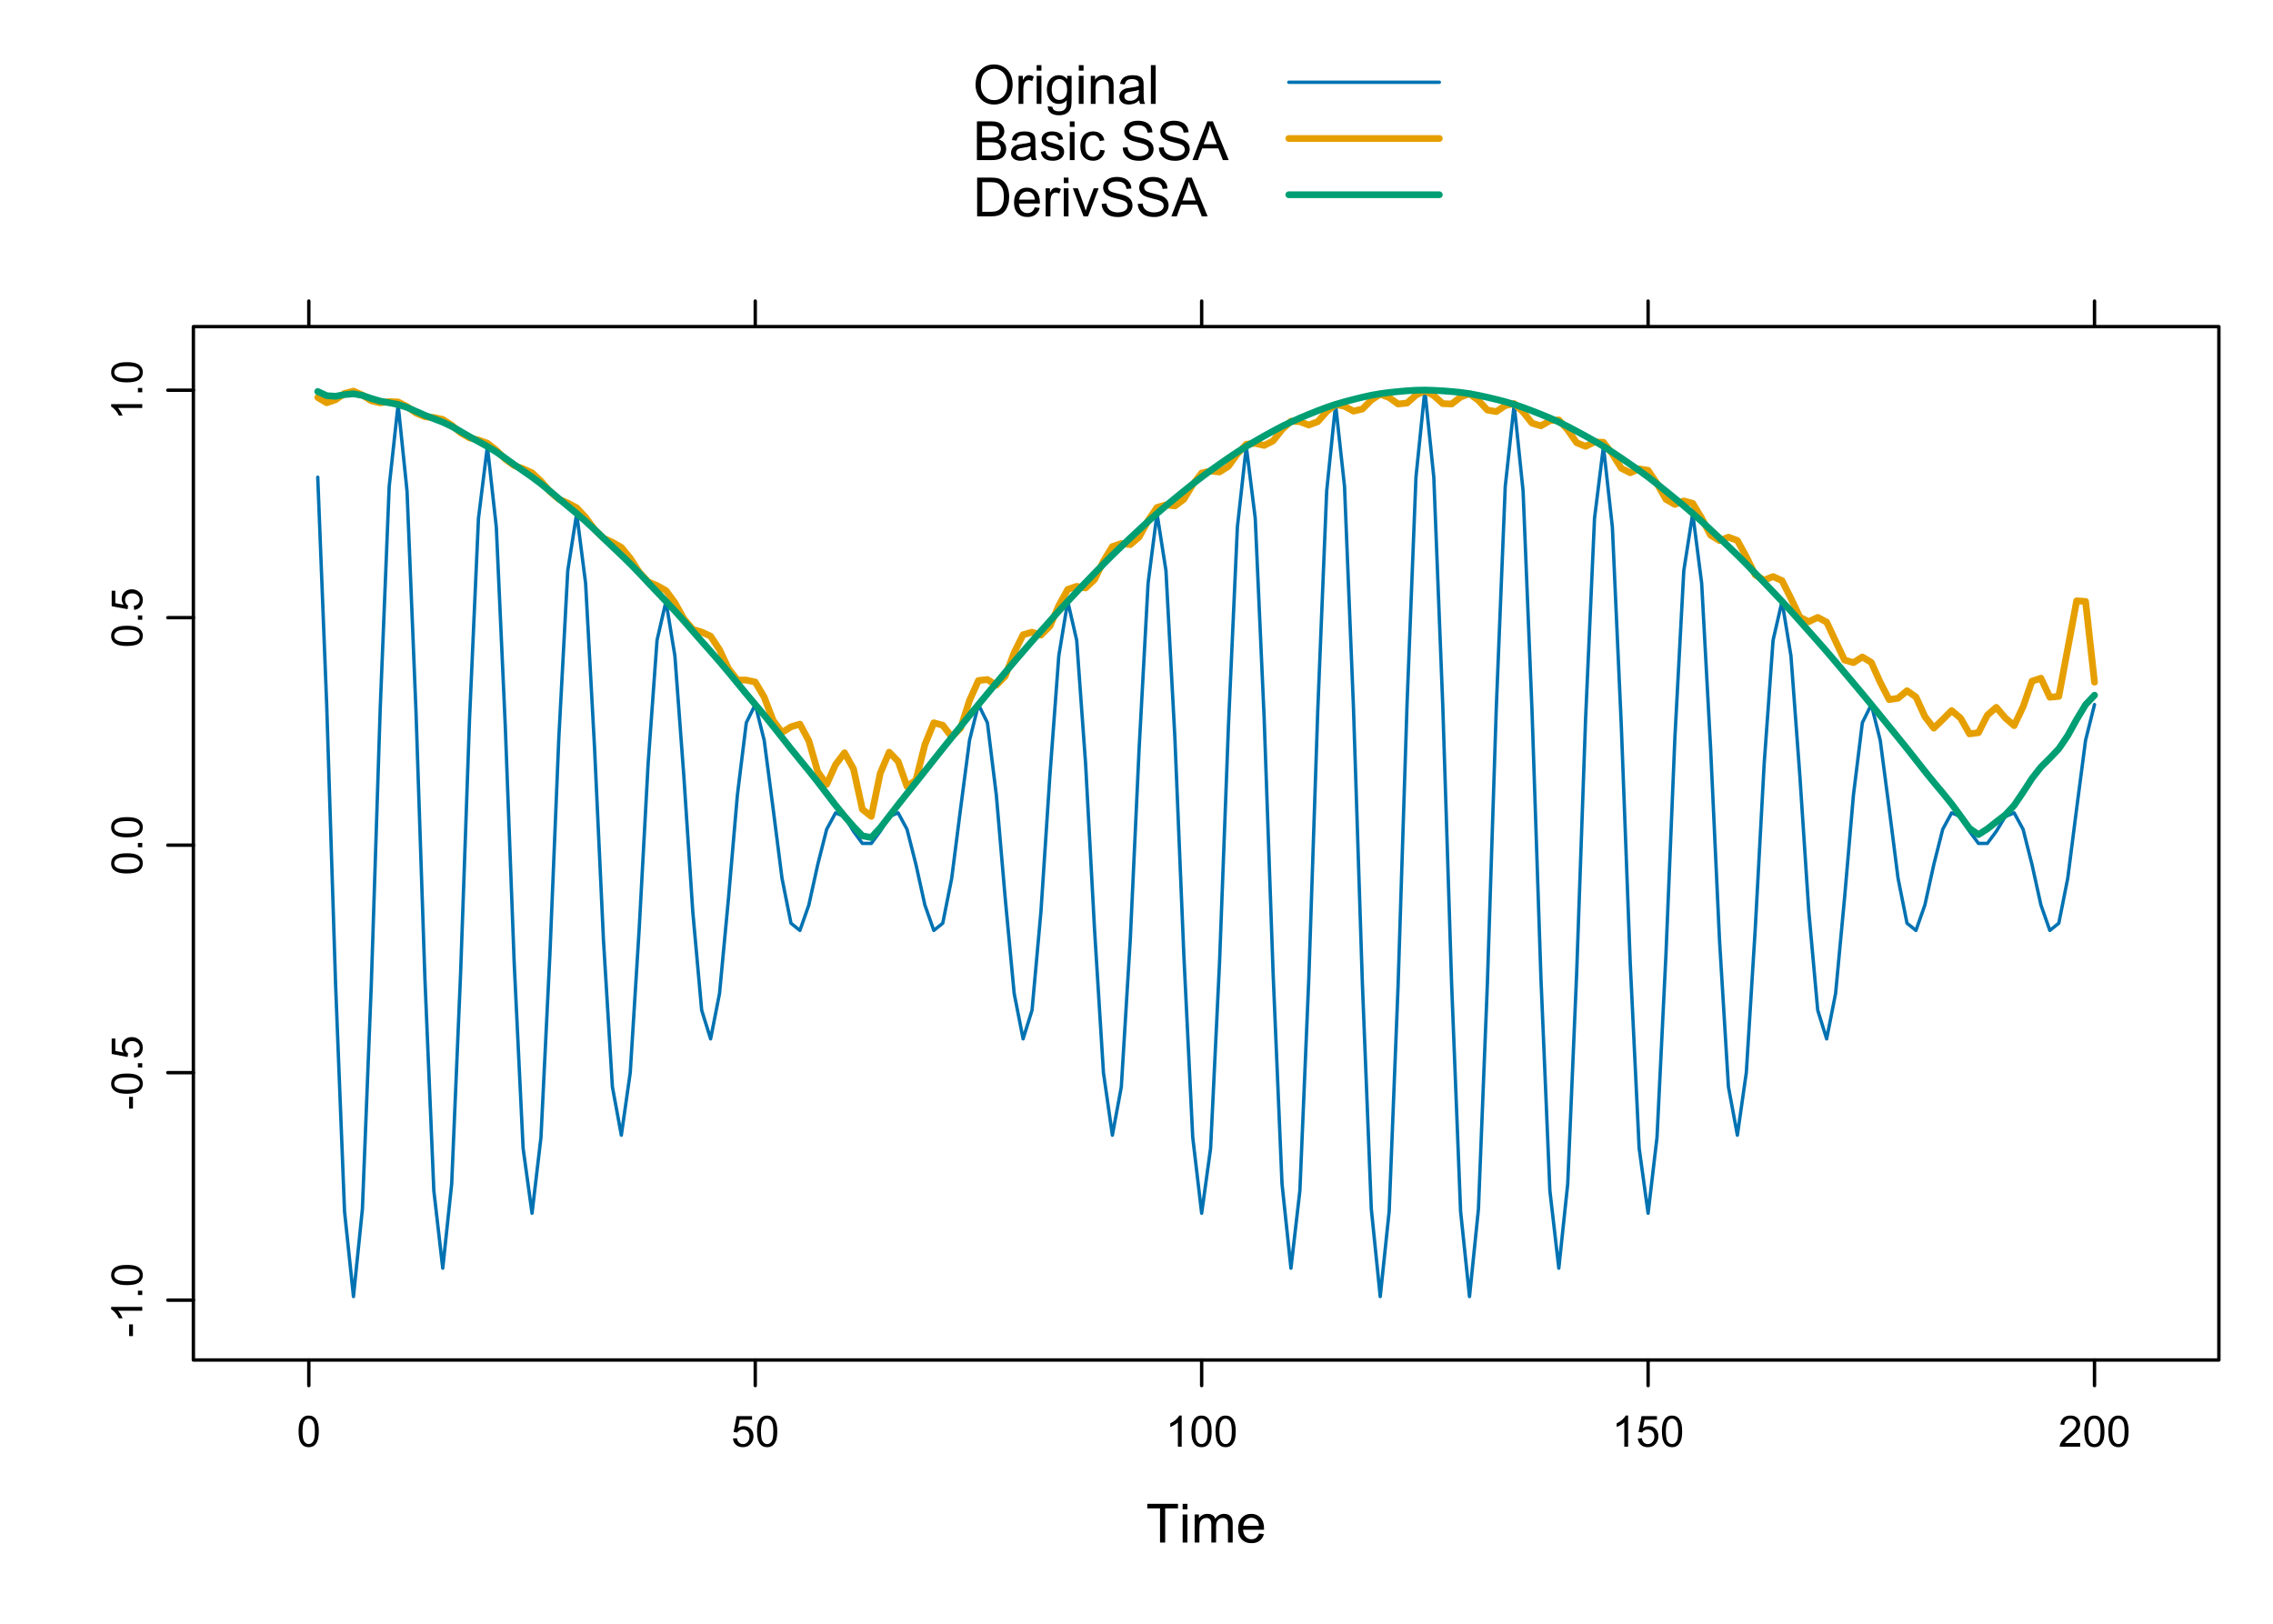 <?xml version="1.0" encoding="UTF-8"?>
<svg xmlns="http://www.w3.org/2000/svg" xmlns:xlink="http://www.w3.org/1999/xlink" width="504" height="360" viewBox="0 0 504 360">
<defs>
<g>
<g id="glyph-0-0">
<path d="M 3.109 0 L 3.109 -7.578 L 0.281 -7.578 L 0.281 -8.59 L 7.09 -8.59 L 7.09 -7.578 L 4.25 -7.578 L 4.25 0 Z M 3.109 0 "/>
</g>
<g id="glyph-0-1">
<path d="M 0.797 -7.375 L 0.797 -8.59 L 1.852 -8.59 L 1.852 -7.375 L 0.797 -7.375 M 0.797 0 L 0.797 -6.223 L 1.852 -6.223 L 1.852 0 Z M 0.797 0 "/>
</g>
<g id="glyph-0-2">
<path d="M 0.789 0 L 0.789 -6.223 L 1.734 -6.223 L 1.734 -5.352 C 1.93 -5.656 2.188 -5.898 2.516 -6.086 C 2.836 -6.27 3.207 -6.363 3.621 -6.363 C 4.082 -6.363 4.461 -6.266 4.754 -6.078 C 5.051 -5.883 5.258 -5.617 5.379 -5.273 C 5.871 -6 6.512 -6.363 7.301 -6.363 C 7.918 -6.363 8.391 -6.191 8.727 -5.852 C 9.055 -5.508 9.223 -4.98 9.223 -4.273 L 9.223 0 L 8.172 0 L 8.172 -3.922 C 8.172 -4.34 8.141 -4.645 8.07 -4.832 C 8.004 -5.016 7.879 -5.164 7.699 -5.281 C 7.52 -5.391 7.309 -5.449 7.066 -5.449 C 6.629 -5.449 6.266 -5.305 5.977 -5.012 C 5.688 -4.723 5.543 -4.254 5.543 -3.617 L 5.543 0 L 4.488 0 L 4.488 -4.043 C 4.488 -4.512 4.402 -4.863 4.23 -5.098 C 4.059 -5.332 3.777 -5.449 3.387 -5.449 C 3.09 -5.449 2.816 -5.371 2.562 -5.215 C 2.312 -5.059 2.129 -4.828 2.016 -4.531 C 1.902 -4.227 1.844 -3.793 1.844 -3.227 L 1.844 0 Z M 0.789 0 "/>
</g>
<g id="glyph-0-3">
<path d="M 5.051 -2.004 L 6.141 -1.867 C 5.969 -1.23 5.648 -0.738 5.188 -0.387 C 4.719 -0.035 4.125 0.141 3.406 0.141 C 2.492 0.141 1.773 -0.141 1.238 -0.699 C 0.707 -1.262 0.438 -2.047 0.438 -3.059 C 0.438 -4.105 0.711 -4.918 1.25 -5.496 C 1.789 -6.074 2.484 -6.363 3.344 -6.363 C 4.18 -6.363 4.859 -6.078 5.383 -5.516 C 5.914 -4.945 6.176 -4.148 6.176 -3.125 C 6.176 -3.059 6.172 -2.965 6.172 -2.844 L 1.531 -2.844 C 1.566 -2.156 1.762 -1.633 2.109 -1.273 C 2.457 -0.906 2.891 -0.727 3.41 -0.727 C 3.797 -0.727 4.125 -0.828 4.398 -1.031 C 4.672 -1.234 4.891 -1.559 5.051 -2.004 M 1.586 -3.711 L 5.062 -3.711 C 5.016 -4.23 4.883 -4.625 4.664 -4.887 C 4.328 -5.293 3.891 -5.496 3.359 -5.496 C 2.871 -5.496 2.465 -5.332 2.137 -5.008 C 1.805 -4.684 1.625 -4.25 1.586 -3.711 Z M 1.586 -3.711 "/>
</g>
<g id="glyph-0-4">
<path d="M 0.578 -4.184 C 0.578 -5.609 0.961 -6.727 1.727 -7.531 C 2.492 -8.34 3.48 -8.742 4.695 -8.742 C 5.484 -8.742 6.199 -8.551 6.836 -8.172 C 7.473 -7.793 7.961 -7.266 8.293 -6.59 C 8.629 -5.91 8.797 -5.141 8.797 -4.281 C 8.797 -3.41 8.617 -2.633 8.266 -1.945 C 7.914 -1.258 7.418 -0.738 6.773 -0.383 C 6.129 -0.031 5.434 0.148 4.688 0.148 C 3.879 0.148 3.156 -0.051 2.52 -0.438 C 1.883 -0.828 1.398 -1.363 1.07 -2.039 C 0.742 -2.715 0.578 -3.43 0.578 -4.184 M 1.75 -4.164 C 1.75 -3.129 2.031 -2.316 2.586 -1.719 C 3.145 -1.125 3.84 -0.828 4.68 -0.828 C 5.539 -0.828 6.242 -1.125 6.793 -1.727 C 7.348 -2.328 7.625 -3.184 7.625 -4.289 C 7.625 -4.988 7.504 -5.598 7.27 -6.121 C 7.031 -6.641 6.688 -7.047 6.23 -7.332 C 5.777 -7.621 5.266 -7.766 4.699 -7.766 C 3.895 -7.766 3.203 -7.488 2.621 -6.934 C 2.043 -6.383 1.75 -5.457 1.75 -4.164 Z M 1.75 -4.164 "/>
</g>
<g id="glyph-0-5">
<path d="M 0.781 0 L 0.781 -6.223 L 1.727 -6.223 L 1.727 -5.281 C 1.969 -5.719 2.195 -6.012 2.398 -6.152 C 2.605 -6.293 2.828 -6.363 3.078 -6.363 C 3.43 -6.363 3.793 -6.25 4.16 -6.023 L 3.797 -5.047 C 3.539 -5.195 3.281 -5.273 3.023 -5.273 C 2.793 -5.273 2.586 -5.203 2.402 -5.066 C 2.219 -4.926 2.086 -4.734 2.008 -4.488 C 1.891 -4.113 1.836 -3.703 1.836 -3.258 L 1.836 0 Z M 0.781 0 "/>
</g>
<g id="glyph-0-6">
<path d="M 0.598 0.516 L 1.625 0.668 C 1.664 0.984 1.785 1.215 1.98 1.359 C 2.242 1.555 2.598 1.652 3.055 1.652 C 3.539 1.652 3.918 1.555 4.184 1.359 C 4.449 1.164 4.629 0.891 4.723 0.539 C 4.777 0.324 4.801 -0.129 4.797 -0.812 C 4.336 -0.273 3.762 0 3.078 0 C 2.219 0 1.559 -0.309 1.09 -0.926 C 0.621 -1.543 0.387 -2.281 0.387 -3.148 C 0.387 -3.738 0.492 -4.289 0.711 -4.789 C 0.922 -5.293 1.234 -5.68 1.645 -5.953 C 2.051 -6.227 2.531 -6.363 3.082 -6.363 C 3.816 -6.363 4.422 -6.066 4.898 -5.473 L 4.898 -6.223 L 5.871 -6.223 L 5.871 -0.844 C 5.871 0.125 5.773 0.812 5.574 1.215 C 5.379 1.621 5.066 1.938 4.637 2.172 C 4.211 2.406 3.684 2.523 3.059 2.523 C 2.316 2.523 1.719 2.359 1.258 2.023 C 0.805 1.691 0.582 1.188 0.598 0.516 M 1.469 -3.223 C 1.469 -2.406 1.633 -1.812 1.957 -1.438 C 2.281 -1.062 2.688 -0.875 3.176 -0.875 C 3.66 -0.875 4.066 -1.059 4.395 -1.434 C 4.723 -1.805 4.887 -2.391 4.887 -3.188 C 4.887 -3.949 4.719 -4.523 4.379 -4.91 C 4.043 -5.297 3.633 -5.492 3.156 -5.492 C 2.688 -5.492 2.289 -5.301 1.961 -4.918 C 1.633 -4.539 1.469 -3.973 1.469 -3.223 Z M 1.469 -3.223 "/>
</g>
<g id="glyph-0-7">
<path d="M 0.789 0 L 0.789 -6.223 L 1.742 -6.223 L 1.742 -5.336 C 2.195 -6.02 2.855 -6.363 3.719 -6.363 C 4.094 -6.363 4.441 -6.297 4.754 -6.16 C 5.07 -6.027 5.305 -5.848 5.461 -5.633 C 5.617 -5.41 5.727 -5.152 5.789 -4.852 C 5.828 -4.656 5.848 -4.312 5.848 -3.828 L 5.848 0 L 4.793 0 L 4.793 -3.785 C 4.793 -4.215 4.75 -4.535 4.672 -4.75 C 4.586 -4.961 4.441 -5.133 4.234 -5.258 C 4.023 -5.387 3.781 -5.449 3.5 -5.449 C 3.047 -5.449 2.66 -5.305 2.336 -5.023 C 2.008 -4.734 1.844 -4.195 1.844 -3.398 L 1.844 0 Z M 0.789 0 "/>
</g>
<g id="glyph-0-8">
<path d="M 4.852 -0.766 C 4.461 -0.434 4.086 -0.199 3.723 -0.062 C 3.363 0.07 2.973 0.141 2.562 0.141 C 1.875 0.141 1.352 -0.027 0.984 -0.359 C 0.617 -0.695 0.434 -1.121 0.434 -1.641 C 0.434 -1.945 0.504 -2.223 0.641 -2.477 C 0.781 -2.727 0.961 -2.93 1.188 -3.082 C 1.41 -3.234 1.664 -3.348 1.945 -3.43 C 2.152 -3.48 2.465 -3.535 2.883 -3.586 C 3.734 -3.688 4.359 -3.809 4.766 -3.949 C 4.766 -4.094 4.77 -4.184 4.77 -4.227 C 4.77 -4.652 4.672 -4.957 4.469 -5.133 C 4.203 -5.371 3.801 -5.492 3.27 -5.492 C 2.773 -5.492 2.406 -5.402 2.172 -5.23 C 1.934 -5.055 1.758 -4.746 1.648 -4.305 L 0.617 -4.445 C 0.707 -4.887 0.863 -5.246 1.078 -5.516 C 1.293 -5.789 1.602 -5.996 2.008 -6.145 C 2.414 -6.289 2.887 -6.363 3.422 -6.363 C 3.953 -6.363 4.383 -6.301 4.719 -6.176 C 5.047 -6.051 5.293 -5.895 5.449 -5.703 C 5.605 -5.516 5.715 -5.273 5.777 -4.984 C 5.812 -4.805 5.828 -4.484 5.828 -4.016 L 5.828 -2.609 C 5.828 -1.629 5.852 -1.008 5.898 -0.746 C 5.941 -0.488 6.031 -0.238 6.164 0 L 5.062 0 C 4.953 -0.219 4.883 -0.477 4.852 -0.766 M 4.766 -3.125 C 4.379 -2.965 3.805 -2.832 3.039 -2.727 C 2.605 -2.66 2.301 -2.59 2.121 -2.516 C 1.941 -2.434 1.801 -2.32 1.703 -2.172 C 1.605 -2.02 1.559 -1.852 1.559 -1.672 C 1.559 -1.387 1.664 -1.152 1.879 -0.969 C 2.09 -0.781 2.402 -0.684 2.812 -0.688 C 3.219 -0.684 3.578 -0.773 3.898 -0.953 C 4.211 -1.129 4.445 -1.371 4.594 -1.68 C 4.707 -1.918 4.762 -2.27 4.766 -2.734 Z M 4.766 -3.125 "/>
</g>
<g id="glyph-0-9">
<path d="M 0.766 0 L 0.766 -8.59 L 1.82 -8.59 L 1.82 0 Z M 0.766 0 "/>
</g>
<g id="glyph-0-10">
<path d="M 0.879 0 L 0.879 -8.59 L 4.102 -8.59 C 4.758 -8.59 5.285 -8.504 5.68 -8.328 C 6.078 -8.156 6.387 -7.887 6.613 -7.527 C 6.836 -7.164 6.949 -6.785 6.949 -6.391 C 6.949 -6.023 6.852 -5.68 6.648 -5.355 C 6.453 -5.031 6.148 -4.77 5.75 -4.57 C 6.266 -4.418 6.668 -4.156 6.945 -3.789 C 7.227 -3.422 7.367 -2.988 7.367 -2.492 C 7.367 -2.086 7.281 -1.715 7.109 -1.367 C 6.941 -1.023 6.73 -0.758 6.48 -0.57 C 6.23 -0.383 5.918 -0.238 5.539 -0.145 C 5.164 -0.047 4.699 0 4.156 0 L 0.879 0 M 2.016 -4.98 L 3.875 -4.98 C 4.375 -4.98 4.738 -5.012 4.957 -5.078 C 5.246 -5.164 5.465 -5.309 5.609 -5.508 C 5.758 -5.707 5.828 -5.957 5.828 -6.258 C 5.828 -6.543 5.762 -6.793 5.625 -7.012 C 5.488 -7.227 5.293 -7.375 5.039 -7.457 C 4.785 -7.535 4.348 -7.578 3.734 -7.578 L 2.016 -7.578 L 2.016 -4.98 M 2.016 -1.016 L 4.156 -1.016 C 4.52 -1.016 4.777 -1.027 4.93 -1.055 C 5.188 -1.102 5.406 -1.18 5.586 -1.289 C 5.758 -1.398 5.902 -1.559 6.016 -1.766 C 6.129 -1.977 6.188 -2.215 6.188 -2.492 C 6.188 -2.809 6.105 -3.09 5.941 -3.324 C 5.777 -3.562 5.551 -3.727 5.258 -3.824 C 4.969 -3.918 4.547 -3.969 4 -3.969 L 2.016 -3.969 Z M 2.016 -1.016 "/>
</g>
<g id="glyph-0-11">
<path d="M 0.367 -1.859 L 1.414 -2.023 C 1.469 -1.602 1.633 -1.281 1.902 -1.062 C 2.168 -0.836 2.543 -0.727 3.023 -0.727 C 3.508 -0.727 3.867 -0.824 4.102 -1.023 C 4.336 -1.219 4.453 -1.449 4.453 -1.719 C 4.453 -1.953 4.348 -2.141 4.141 -2.281 C 3.996 -2.375 3.641 -2.492 3.062 -2.637 C 2.289 -2.832 1.754 -3 1.457 -3.145 C 1.156 -3.285 0.93 -3.484 0.777 -3.734 C 0.621 -3.988 0.547 -4.266 0.547 -4.57 C 0.547 -4.848 0.609 -5.105 0.734 -5.34 C 0.863 -5.578 1.035 -5.773 1.254 -5.93 C 1.418 -6.051 1.641 -6.152 1.926 -6.238 C 2.207 -6.32 2.512 -6.363 2.836 -6.363 C 3.324 -6.363 3.754 -6.293 4.121 -6.152 C 4.492 -6.012 4.762 -5.82 4.938 -5.582 C 5.113 -5.34 5.234 -5.02 5.305 -4.617 L 4.273 -4.477 C 4.227 -4.797 4.09 -5.047 3.863 -5.227 C 3.641 -5.406 3.32 -5.496 2.914 -5.496 C 2.426 -5.496 2.082 -5.414 1.875 -5.258 C 1.668 -5.094 1.562 -4.906 1.562 -4.695 C 1.562 -4.555 1.605 -4.434 1.695 -4.324 C 1.777 -4.211 1.914 -4.117 2.098 -4.043 C 2.203 -4.004 2.516 -3.914 3.031 -3.773 C 3.773 -3.574 4.297 -3.41 4.59 -3.285 C 4.887 -3.156 5.117 -2.973 5.285 -2.73 C 5.453 -2.488 5.535 -2.188 5.539 -1.828 C 5.535 -1.477 5.434 -1.145 5.23 -0.836 C 5.023 -0.523 4.727 -0.285 4.344 -0.113 C 3.953 0.055 3.516 0.141 3.031 0.141 C 2.219 0.141 1.605 -0.027 1.18 -0.363 C 0.758 -0.699 0.484 -1.199 0.367 -1.859 Z M 0.367 -1.859 "/>
</g>
<g id="glyph-0-12">
<path d="M 4.852 -2.281 L 5.891 -2.145 C 5.773 -1.43 5.484 -0.871 5.02 -0.465 C 4.551 -0.062 3.977 0.141 3.297 0.141 C 2.445 0.141 1.762 -0.137 1.246 -0.695 C 0.727 -1.25 0.469 -2.047 0.469 -3.086 C 0.469 -3.758 0.578 -4.348 0.805 -4.852 C 1.023 -5.355 1.363 -5.734 1.82 -5.984 C 2.273 -6.238 2.77 -6.363 3.305 -6.363 C 3.98 -6.363 4.531 -6.191 4.961 -5.852 C 5.391 -5.508 5.668 -5.023 5.789 -4.395 L 4.766 -4.234 C 4.664 -4.652 4.492 -4.969 4.246 -5.18 C 3.996 -5.391 3.695 -5.496 3.344 -5.496 C 2.812 -5.496 2.383 -5.305 2.051 -4.926 C 1.719 -4.543 1.555 -3.941 1.555 -3.117 C 1.555 -2.281 1.711 -1.672 2.031 -1.297 C 2.352 -0.918 2.77 -0.727 3.289 -0.727 C 3.699 -0.727 4.047 -0.852 4.324 -1.109 C 4.602 -1.359 4.777 -1.75 4.852 -2.281 Z M 4.852 -2.281 "/>
</g>
<g id="glyph-0-13">
</g>
<g id="glyph-0-14">
<path d="M 0.539 -2.758 L 1.609 -2.852 C 1.66 -2.422 1.781 -2.07 1.965 -1.797 C 2.152 -1.52 2.438 -1.297 2.828 -1.129 C 3.219 -0.957 3.66 -0.875 4.148 -0.875 C 4.582 -0.875 4.965 -0.938 5.297 -1.066 C 5.629 -1.195 5.875 -1.371 6.039 -1.598 C 6.199 -1.82 6.281 -2.066 6.281 -2.332 C 6.281 -2.602 6.203 -2.836 6.047 -3.039 C 5.891 -3.238 5.633 -3.406 5.273 -3.547 C 5.043 -3.633 4.531 -3.773 3.742 -3.965 C 2.953 -4.152 2.402 -4.332 2.086 -4.5 C 1.676 -4.715 1.371 -4.98 1.168 -5.301 C 0.969 -5.617 0.867 -5.973 0.867 -6.367 C 0.867 -6.805 0.992 -7.207 1.234 -7.586 C 1.484 -7.961 1.84 -8.246 2.312 -8.445 C 2.785 -8.637 3.312 -8.734 3.891 -8.734 C 4.527 -8.734 5.09 -8.633 5.574 -8.43 C 6.062 -8.223 6.434 -7.922 6.695 -7.523 C 6.957 -7.125 7.098 -6.672 7.117 -6.172 L 6.031 -6.086 C 5.969 -6.629 5.773 -7.039 5.434 -7.32 C 5.098 -7.594 4.598 -7.734 3.938 -7.734 C 3.25 -7.734 2.75 -7.609 2.434 -7.355 C 2.121 -7.105 1.961 -6.801 1.961 -6.445 C 1.961 -6.137 2.074 -5.883 2.297 -5.684 C 2.516 -5.484 3.086 -5.281 4.012 -5.07 C 4.934 -4.863 5.566 -4.68 5.914 -4.523 C 6.41 -4.293 6.781 -4 7.02 -3.648 C 7.258 -3.293 7.375 -2.887 7.375 -2.426 C 7.375 -1.969 7.246 -1.539 6.984 -1.133 C 6.723 -0.73 6.348 -0.414 5.855 -0.191 C 5.367 0.035 4.812 0.148 4.203 0.148 C 3.422 0.148 2.773 0.031 2.246 -0.195 C 1.723 -0.418 1.309 -0.762 1.012 -1.215 C 0.711 -1.672 0.555 -2.188 0.539 -2.758 Z M 0.539 -2.758 "/>
</g>
<g id="glyph-0-15">
<path d="M -0.016 0 L 3.281 -8.59 L 4.508 -8.59 L 8.023 0 L 6.727 0 L 5.727 -2.602 L 2.133 -2.602 L 1.188 0 L -0.016 0 M 2.461 -3.527 L 5.375 -3.527 L 4.477 -5.906 C 4.203 -6.629 4 -7.223 3.867 -7.688 C 3.758 -7.137 3.602 -6.59 3.406 -6.047 Z M 2.461 -3.527 "/>
</g>
<g id="glyph-0-16">
<path d="M 0.926 0 L 0.926 -8.59 L 3.883 -8.59 C 4.551 -8.59 5.062 -8.547 5.414 -8.469 C 5.906 -8.352 6.324 -8.148 6.672 -7.852 C 7.125 -7.469 7.465 -6.98 7.691 -6.383 C 7.914 -5.789 8.027 -5.105 8.027 -4.344 C 8.027 -3.688 7.953 -3.109 7.797 -2.609 C 7.648 -2.102 7.449 -1.688 7.211 -1.355 C 6.973 -1.027 6.715 -0.766 6.43 -0.578 C 6.148 -0.387 5.805 -0.242 5.406 -0.148 C 5.004 -0.051 4.543 0 4.023 0 L 0.926 0 M 2.062 -1.016 L 3.898 -1.016 C 4.461 -1.016 4.906 -1.066 5.23 -1.172 C 5.551 -1.277 5.809 -1.426 6 -1.617 C 6.27 -1.887 6.48 -2.25 6.629 -2.703 C 6.781 -3.16 6.855 -3.711 6.855 -4.359 C 6.855 -5.258 6.707 -5.949 6.414 -6.43 C 6.117 -6.914 5.758 -7.234 5.336 -7.398 C 5.031 -7.516 4.543 -7.578 3.867 -7.578 L 2.062 -7.578 Z M 2.062 -1.016 "/>
</g>
<g id="glyph-0-17">
<path d="M 2.52 0 L 0.152 -6.223 L 1.266 -6.223 L 2.602 -2.496 C 2.746 -2.094 2.879 -1.676 3 -1.242 C 3.094 -1.57 3.223 -1.965 3.391 -2.426 L 4.773 -6.223 L 5.859 -6.223 L 3.504 0 Z M 2.52 0 "/>
</g>
<g id="glyph-1-0">
<path d="M -2.062 -0.305 L -2.91 -0.305 L -2.91 -2.898 L -2.062 -2.898 Z M -2.062 -0.305 "/>
</g>
<g id="glyph-1-1">
<path d="M 0 -3.578 L 0 -2.734 L -5.375 -2.734 C -5.184 -2.531 -4.988 -2.262 -4.797 -1.934 C -4.602 -1.605 -4.457 -1.309 -4.359 -1.047 L -5.176 -1.047 C -5.398 -1.516 -5.664 -1.93 -5.98 -2.281 C -6.297 -2.637 -6.602 -2.887 -6.898 -3.031 L -6.898 -3.578 Z M 0 -3.578 "/>
</g>
<g id="glyph-1-2">
<path d="M 0 -0.871 L -0.961 -0.871 L -0.961 -1.832 L 0 -1.832 Z M 0 -0.871 "/>
</g>
<g id="glyph-1-3">
<path d="M -3.391 -0.398 C -4.203 -0.398 -4.855 -0.48 -5.352 -0.648 C -5.848 -0.816 -6.227 -1.066 -6.496 -1.395 C -6.766 -1.723 -6.898 -2.141 -6.898 -2.641 C -6.898 -3.008 -6.824 -3.332 -6.676 -3.609 C -6.527 -3.887 -6.316 -4.117 -6.035 -4.297 C -5.754 -4.48 -5.414 -4.621 -5.012 -4.727 C -4.613 -4.828 -4.07 -4.879 -3.391 -4.879 C -2.582 -4.879 -1.934 -4.797 -1.438 -4.633 C -0.941 -4.465 -0.559 -4.219 -0.289 -3.887 C -0.02 -3.559 0.117 -3.141 0.117 -2.641 C 0.117 -1.977 -0.121 -1.457 -0.594 -1.078 C -1.168 -0.625 -2.098 -0.398 -3.391 -0.398 M -3.391 -1.266 C -2.262 -1.266 -1.512 -1.398 -1.137 -1.66 C -0.762 -1.926 -0.578 -2.25 -0.578 -2.641 C -0.578 -3.027 -0.766 -3.352 -1.141 -3.617 C -1.516 -3.879 -2.266 -4.012 -3.391 -4.012 C -4.52 -4.012 -5.273 -3.879 -5.645 -3.617 C -6.016 -3.352 -6.203 -3.023 -6.203 -2.629 C -6.203 -2.242 -6.039 -1.934 -5.711 -1.703 C -5.289 -1.41 -4.516 -1.266 -3.391 -1.266 Z M -3.391 -1.266 "/>
</g>
<g id="glyph-1-4">
<path d="M -1.801 -0.398 L -1.875 -1.285 C -1.445 -1.352 -1.121 -1.504 -0.902 -1.742 C -0.684 -1.98 -0.578 -2.27 -0.578 -2.605 C -0.578 -3.012 -0.73 -3.355 -1.035 -3.637 C -1.344 -3.918 -1.75 -4.059 -2.254 -4.059 C -2.734 -4.059 -3.117 -3.926 -3.395 -3.652 C -3.672 -3.383 -3.812 -3.031 -3.812 -2.594 C -3.812 -2.32 -3.75 -2.074 -3.625 -1.855 C -3.504 -1.637 -3.344 -1.465 -3.145 -1.34 L -3.25 -0.547 L -6.777 -1.215 L -6.777 -4.633 L -5.973 -4.633 L -5.973 -1.891 L -4.125 -1.52 C -4.414 -1.93 -4.555 -2.363 -4.555 -2.816 C -4.555 -3.418 -4.348 -3.922 -3.934 -4.336 C -3.516 -4.75 -2.984 -4.953 -2.328 -4.953 C -1.707 -4.953 -1.172 -4.773 -0.719 -4.41 C -0.16 -3.969 0.117 -3.367 0.117 -2.605 C 0.117 -1.98 -0.059 -1.473 -0.406 -1.074 C -0.758 -0.68 -1.223 -0.453 -1.801 -0.398 Z M -1.801 -0.398 "/>
</g>
<g id="glyph-2-0">
<path d="M 0.398 -3.391 C 0.398 -4.203 0.48 -4.855 0.648 -5.352 C 0.816 -5.848 1.066 -6.227 1.395 -6.496 C 1.723 -6.766 2.141 -6.898 2.641 -6.898 C 3.008 -6.898 3.332 -6.824 3.609 -6.676 C 3.887 -6.527 4.117 -6.316 4.297 -6.035 C 4.48 -5.754 4.621 -5.414 4.727 -5.012 C 4.828 -4.613 4.879 -4.07 4.879 -3.391 C 4.879 -2.582 4.797 -1.934 4.633 -1.438 C 4.465 -0.941 4.219 -0.559 3.887 -0.289 C 3.559 -0.02 3.141 0.117 2.641 0.117 C 1.977 0.117 1.457 -0.121 1.078 -0.594 C 0.625 -1.168 0.398 -2.098 0.398 -3.391 M 1.266 -3.391 C 1.266 -2.262 1.398 -1.512 1.66 -1.137 C 1.926 -0.762 2.25 -0.578 2.641 -0.578 C 3.027 -0.578 3.352 -0.766 3.617 -1.141 C 3.879 -1.516 4.012 -2.266 4.012 -3.391 C 4.012 -4.52 3.879 -5.273 3.617 -5.645 C 3.352 -6.016 3.023 -6.203 2.629 -6.203 C 2.242 -6.203 1.934 -6.039 1.703 -5.711 C 1.41 -5.289 1.266 -4.516 1.266 -3.391 Z M 1.266 -3.391 "/>
</g>
<g id="glyph-2-1">
<path d="M 0.398 -1.801 L 1.285 -1.875 C 1.352 -1.445 1.504 -1.121 1.742 -0.902 C 1.98 -0.684 2.27 -0.578 2.605 -0.578 C 3.012 -0.578 3.355 -0.73 3.637 -1.035 C 3.918 -1.344 4.059 -1.75 4.059 -2.254 C 4.059 -2.734 3.926 -3.117 3.652 -3.395 C 3.383 -3.672 3.031 -3.812 2.594 -3.812 C 2.32 -3.812 2.074 -3.75 1.855 -3.625 C 1.637 -3.504 1.465 -3.344 1.34 -3.145 L 0.547 -3.25 L 1.215 -6.777 L 4.633 -6.777 L 4.633 -5.973 L 1.891 -5.973 L 1.52 -4.125 C 1.93 -4.414 2.363 -4.555 2.816 -4.555 C 3.418 -4.555 3.922 -4.348 4.336 -3.934 C 4.75 -3.516 4.953 -2.984 4.953 -2.328 C 4.953 -1.707 4.773 -1.172 4.41 -0.719 C 3.969 -0.16 3.367 0.117 2.605 0.117 C 1.98 0.117 1.473 -0.059 1.074 -0.406 C 0.68 -0.758 0.453 -1.223 0.398 -1.801 Z M 0.398 -1.801 "/>
</g>
<g id="glyph-2-2">
<path d="M 3.578 0 L 2.734 0 L 2.734 -5.375 C 2.531 -5.184 2.262 -4.988 1.934 -4.797 C 1.605 -4.602 1.309 -4.457 1.047 -4.359 L 1.047 -5.176 C 1.516 -5.398 1.93 -5.664 2.281 -5.98 C 2.637 -6.297 2.887 -6.602 3.031 -6.898 L 3.578 -6.898 Z M 3.578 0 "/>
</g>
<g id="glyph-2-3">
<path d="M 4.832 -0.812 L 4.832 0 L 0.289 0 C 0.285 -0.203 0.316 -0.398 0.391 -0.586 C 0.504 -0.895 0.691 -1.199 0.945 -1.5 C 1.199 -1.801 1.566 -2.148 2.047 -2.539 C 2.797 -3.152 3.301 -3.637 3.562 -3.996 C 3.824 -4.355 3.957 -4.691 3.957 -5.012 C 3.957 -5.344 3.836 -5.629 3.598 -5.855 C 3.359 -6.086 3.047 -6.203 2.664 -6.203 C 2.258 -6.203 1.93 -6.078 1.688 -5.836 C 1.445 -5.594 1.32 -5.254 1.316 -4.824 L 0.449 -4.914 C 0.508 -5.559 0.734 -6.051 1.121 -6.391 C 1.508 -6.73 2.027 -6.898 2.68 -6.898 C 3.34 -6.898 3.863 -6.719 4.246 -6.352 C 4.633 -5.984 4.824 -5.531 4.824 -4.992 C 4.824 -4.719 4.766 -4.445 4.656 -4.18 C 4.543 -3.914 4.355 -3.637 4.094 -3.344 C 3.832 -3.047 3.398 -2.645 2.793 -2.133 C 2.289 -1.707 1.961 -1.418 1.82 -1.27 C 1.676 -1.117 1.555 -0.965 1.461 -0.812 Z M 4.832 -0.812 "/>
</g>
</g>
</defs>
<rect x="-50.4" y="-36" width="604.8" height="432" fill="rgb(100%, 100%, 100%)" fill-opacity="1"/>
<g fill="rgb(0%, 0%, 0%)" fill-opacity="1">
<use xlink:href="#glyph-0-0" x="254.109" y="342"/>
<use xlink:href="#glyph-0-1" x="261.439" y="342"/>
<use xlink:href="#glyph-0-2" x="264.105" y="342"/>
<use xlink:href="#glyph-0-3" x="274.102" y="342"/>
</g>
<path fill="none" stroke-width="0.75" stroke-linecap="round" stroke-linejoin="round" stroke="rgb(0%, 0%, 0%)" stroke-opacity="1" stroke-miterlimit="10" d="M 68.477 72.418 L 68.477 66.75 "/>
<path fill="none" stroke-width="0.75" stroke-linecap="round" stroke-linejoin="round" stroke="rgb(0%, 0%, 0%)" stroke-opacity="1" stroke-miterlimit="10" d="M 167.465 72.418 L 167.465 66.75 "/>
<path fill="none" stroke-width="0.75" stroke-linecap="round" stroke-linejoin="round" stroke="rgb(0%, 0%, 0%)" stroke-opacity="1" stroke-miterlimit="10" d="M 266.449 72.418 L 266.449 66.75 "/>
<path fill="none" stroke-width="0.75" stroke-linecap="round" stroke-linejoin="round" stroke="rgb(0%, 0%, 0%)" stroke-opacity="1" stroke-miterlimit="10" d="M 365.438 72.418 L 365.438 66.75 "/>
<path fill="none" stroke-width="0.75" stroke-linecap="round" stroke-linejoin="round" stroke="rgb(0%, 0%, 0%)" stroke-opacity="1" stroke-miterlimit="10" d="M 464.422 72.418 L 464.422 66.75 "/>
<path fill="none" stroke-width="0.75" stroke-linecap="round" stroke-linejoin="round" stroke="rgb(0%, 0%, 0%)" stroke-opacity="1" stroke-miterlimit="10" d="M 42.879 288.258 L 37.211 288.258 "/>
<path fill="none" stroke-width="0.75" stroke-linecap="round" stroke-linejoin="round" stroke="rgb(0%, 0%, 0%)" stroke-opacity="1" stroke-miterlimit="10" d="M 42.879 237.82 L 37.211 237.82 "/>
<path fill="none" stroke-width="0.75" stroke-linecap="round" stroke-linejoin="round" stroke="rgb(0%, 0%, 0%)" stroke-opacity="1" stroke-miterlimit="10" d="M 42.879 187.383 L 37.211 187.383 "/>
<path fill="none" stroke-width="0.75" stroke-linecap="round" stroke-linejoin="round" stroke="rgb(0%, 0%, 0%)" stroke-opacity="1" stroke-miterlimit="10" d="M 42.879 136.945 L 37.211 136.945 "/>
<path fill="none" stroke-width="0.75" stroke-linecap="round" stroke-linejoin="round" stroke="rgb(0%, 0%, 0%)" stroke-opacity="1" stroke-miterlimit="10" d="M 42.879 86.512 L 37.211 86.512 "/>
<g fill="rgb(0%, 0%, 0%)" fill-opacity="1">
<use xlink:href="#glyph-1-0" x="31.543" y="296.527"/>
<use xlink:href="#glyph-1-1" x="31.543" y="293.33"/>
<use xlink:href="#glyph-1-2" x="31.543" y="287.991"/>
<use xlink:href="#glyph-1-3" x="31.543" y="285.324"/>
</g>
<g fill="rgb(0%, 0%, 0%)" fill-opacity="1">
<use xlink:href="#glyph-1-0" x="31.543" y="246.09"/>
<use xlink:href="#glyph-1-3" x="31.543" y="242.893"/>
<use xlink:href="#glyph-1-2" x="31.543" y="237.554"/>
<use xlink:href="#glyph-1-4" x="31.543" y="234.887"/>
</g>
<g fill="rgb(0%, 0%, 0%)" fill-opacity="1">
<use xlink:href="#glyph-1-3" x="31.543" y="194.055"/>
<use xlink:href="#glyph-1-2" x="31.543" y="188.716"/>
<use xlink:href="#glyph-1-3" x="31.543" y="186.048"/>
</g>
<g fill="rgb(0%, 0%, 0%)" fill-opacity="1">
<use xlink:href="#glyph-1-3" x="31.543" y="143.617"/>
<use xlink:href="#glyph-1-2" x="31.543" y="138.278"/>
<use xlink:href="#glyph-1-4" x="31.543" y="135.611"/>
</g>
<g fill="rgb(0%, 0%, 0%)" fill-opacity="1">
<use xlink:href="#glyph-1-1" x="31.543" y="93.184"/>
<use xlink:href="#glyph-1-2" x="31.543" y="87.845"/>
<use xlink:href="#glyph-1-3" x="31.543" y="85.177"/>
</g>
<path fill="none" stroke-width="0.75" stroke-linecap="round" stroke-linejoin="round" stroke="rgb(0%, 0%, 0%)" stroke-opacity="1" stroke-miterlimit="10" d="M 68.477 301.531 L 68.477 307.199 "/>
<path fill="none" stroke-width="0.75" stroke-linecap="round" stroke-linejoin="round" stroke="rgb(0%, 0%, 0%)" stroke-opacity="1" stroke-miterlimit="10" d="M 167.465 301.531 L 167.465 307.199 "/>
<path fill="none" stroke-width="0.75" stroke-linecap="round" stroke-linejoin="round" stroke="rgb(0%, 0%, 0%)" stroke-opacity="1" stroke-miterlimit="10" d="M 266.449 301.531 L 266.449 307.199 "/>
<path fill="none" stroke-width="0.75" stroke-linecap="round" stroke-linejoin="round" stroke="rgb(0%, 0%, 0%)" stroke-opacity="1" stroke-miterlimit="10" d="M 365.438 301.531 L 365.438 307.199 "/>
<path fill="none" stroke-width="0.75" stroke-linecap="round" stroke-linejoin="round" stroke="rgb(0%, 0%, 0%)" stroke-opacity="1" stroke-miterlimit="10" d="M 464.422 301.531 L 464.422 307.199 "/>
<g fill="rgb(0%, 0%, 0%)" fill-opacity="1">
<use xlink:href="#glyph-2-0" x="65.809" y="320.742"/>
</g>
<g fill="rgb(0%, 0%, 0%)" fill-opacity="1">
<use xlink:href="#glyph-2-1" x="162.125" y="320.742"/>
<use xlink:href="#glyph-2-0" x="167.464" y="320.742"/>
</g>
<g fill="rgb(0%, 0%, 0%)" fill-opacity="1">
<use xlink:href="#glyph-2-2" x="258.441" y="320.742"/>
<use xlink:href="#glyph-2-0" x="263.78" y="320.742"/>
<use xlink:href="#glyph-2-0" x="269.12" y="320.742"/>
</g>
<g fill="rgb(0%, 0%, 0%)" fill-opacity="1">
<use xlink:href="#glyph-2-2" x="357.43" y="320.742"/>
<use xlink:href="#glyph-2-1" x="362.769" y="320.742"/>
<use xlink:href="#glyph-2-0" x="368.108" y="320.742"/>
</g>
<g fill="rgb(0%, 0%, 0%)" fill-opacity="1">
<use xlink:href="#glyph-2-3" x="456.414" y="320.742"/>
<use xlink:href="#glyph-2-0" x="461.753" y="320.742"/>
<use xlink:href="#glyph-2-0" x="467.092" y="320.742"/>
</g>
<path fill="none" stroke-width="0.75" stroke-linecap="round" stroke-linejoin="round" stroke="rgb(0%, 44.706%, 69.804%)" stroke-opacity="1" stroke-miterlimit="10" d="M 70.457 105.801 L 72.438 156.25 L 74.418 218.469 L 76.395 268.582 L 78.375 287.461 L 80.355 268.066 L 82.336 218.074 L 84.316 156.84 L 86.297 107.855 L 88.273 89.68 L 90.254 108.875 L 92.234 157.621 L 94.215 216.906 L 96.195 263.992 L 98.172 281.172 L 100.152 262.484 L 102.133 215.754 L 104.113 159.348 L 106.094 114.906 L 108.07 98.988 L 110.051 116.879 L 112.031 160.855 L 114.012 213.492 L 115.992 254.59 L 117.969 268.992 L 119.949 252.18 L 121.93 211.648 L 123.91 163.617 L 125.891 126.508 L 127.871 113.852 L 129.848 129.316 L 131.828 165.762 L 133.809 208.434 L 135.789 240.969 L 137.77 251.684 L 139.746 237.805 L 141.727 206.023 L 143.707 169.379 L 145.688 141.938 L 147.668 133.332 L 149.645 145.402 L 151.625 172.023 L 153.605 202.055 L 155.586 223.977 L 157.566 230.332 L 159.543 220.266 L 161.523 199.223 L 163.504 176.273 L 165.484 160.223 L 167.465 156.211 L 169.445 164.125 L 171.422 179.254 L 173.402 194.758 L 175.383 204.688 L 177.363 206.285 L 179.344 200.656 L 181.32 191.68 L 183.301 183.867 L 185.281 180.215 L 187.262 181.051 L 189.242 184.309 L 191.219 186.992 L 193.199 186.992 L 195.18 184.309 L 197.16 181.051 L 199.141 180.215 L 201.117 183.867 L 203.098 191.68 L 205.078 200.656 L 207.059 206.285 L 209.039 204.688 L 211.02 194.758 L 212.996 179.254 L 214.977 164.125 L 216.957 156.211 L 218.938 160.223 L 220.918 176.273 L 222.895 199.223 L 224.875 220.266 L 226.855 230.332 L 228.836 223.977 L 230.816 202.055 L 232.793 172.023 L 234.773 145.402 L 236.754 133.332 L 238.734 141.938 L 240.715 169.379 L 242.691 206.023 L 244.672 237.805 L 246.652 251.684 L 248.633 240.969 L 250.613 208.434 L 252.594 165.762 L 254.57 129.316 L 256.551 113.852 L 258.531 126.508 L 260.512 163.617 L 262.492 211.648 L 264.469 252.18 L 266.449 268.992 L 268.43 254.59 L 270.41 213.492 L 272.391 160.855 L 274.367 116.879 L 276.348 98.988 L 278.328 114.906 L 280.309 159.348 L 282.289 215.754 L 284.266 262.484 L 286.246 281.172 L 288.227 263.992 L 290.207 216.906 L 292.188 157.621 L 294.168 108.875 L 296.145 89.68 L 298.125 107.855 L 300.105 156.84 L 302.086 218.074 L 304.066 268.066 L 306.043 287.461 L 308.023 268.582 L 310.004 218.469 L 311.984 156.25 L 313.965 105.801 L 315.941 86.512 L 317.922 105.801 L 319.902 156.25 L 321.883 218.469 L 323.863 268.582 L 325.84 287.461 L 327.82 268.066 L 329.801 218.074 L 331.781 156.84 L 333.762 107.855 L 335.742 89.68 L 337.719 108.875 L 339.699 157.621 L 341.68 216.906 L 343.66 263.992 L 345.641 281.172 L 347.617 262.484 L 349.598 215.754 L 351.578 159.348 L 353.559 114.906 L 355.539 98.988 L 357.516 116.879 L 359.496 160.855 L 361.477 213.492 L 363.457 254.59 L 365.438 268.992 L 367.414 252.18 L 369.395 211.648 L 371.375 163.617 L 373.355 126.508 L 375.336 113.852 L 377.316 129.316 L 379.293 165.762 L 381.273 208.434 L 383.254 240.969 L 385.234 251.684 L 387.215 237.805 L 389.191 206.023 L 391.172 169.379 L 393.152 141.938 L 395.133 133.332 L 397.113 145.402 L 399.09 172.023 L 401.07 202.055 L 403.051 223.977 L 405.031 230.332 L 407.012 220.266 L 408.988 199.223 L 410.969 176.273 L 412.949 160.223 L 414.93 156.211 L 416.91 164.125 L 418.891 179.254 L 420.867 194.758 L 422.848 204.688 L 424.828 206.285 L 426.809 200.656 L 428.789 191.68 L 430.766 183.867 L 432.746 180.215 L 434.727 181.051 L 436.707 184.309 L 438.688 186.992 L 440.664 186.992 L 442.645 184.309 L 444.625 181.051 L 446.605 180.215 L 448.586 183.867 L 450.562 191.68 L 452.543 200.656 L 454.523 206.285 L 456.504 204.688 L 458.484 194.758 L 460.465 179.254 L 462.441 164.125 L 464.422 156.211 "/>
<path fill="none" stroke-width="1.5" stroke-linecap="round" stroke-linejoin="round" stroke="rgb(90.196%, 62.353%, 0%)" stroke-opacity="1" stroke-miterlimit="10" d="M 70.457 88.125 L 72.438 89.297 L 74.418 88.629 L 76.395 87.215 L 78.375 86.715 L 80.355 87.594 L 82.336 88.852 L 84.316 89.312 L 86.297 89.047 L 88.273 89.117 L 90.254 90.148 L 92.234 91.562 L 94.215 92.395 L 96.195 92.57 L 98.172 92.988 L 100.152 94.27 L 102.133 95.945 L 104.113 97.086 L 106.094 97.57 L 108.07 98.258 L 110.051 99.812 L 112.031 101.793 L 114.012 103.223 L 115.992 103.93 L 117.969 104.832 L 119.949 106.668 L 121.93 108.98 L 123.91 110.672 L 125.891 111.531 L 127.871 112.586 L 129.848 114.703 L 131.828 117.379 L 133.809 119.312 L 135.789 120.227 L 137.77 121.355 L 139.746 123.758 L 141.727 126.836 L 143.707 128.988 L 145.688 129.84 L 147.668 130.934 L 149.645 133.629 L 151.625 137.191 L 153.605 139.535 L 155.586 140.137 L 157.566 141.039 L 159.543 144.043 L 161.523 148.238 L 163.504 150.758 L 165.484 150.785 L 167.465 151.215 L 169.445 154.562 L 171.422 159.719 L 173.402 162.398 L 175.383 161.145 L 177.363 160.547 L 179.344 164.242 L 181.32 171.09 L 183.301 173.898 L 185.281 169.516 L 187.262 166.898 L 189.242 170.453 L 191.219 179.438 L 193.199 181 L 195.18 171.441 L 197.16 166.762 L 199.141 168.801 L 201.117 174.367 L 203.098 172.945 L 205.078 165.098 L 207.059 160.25 L 209.039 160.789 L 211.02 163.371 L 212.996 161.434 L 214.977 155.281 L 216.957 150.879 L 218.938 150.656 L 220.918 151.918 L 222.895 149.898 L 224.875 144.695 L 226.855 140.727 L 228.836 140.168 L 230.816 140.805 L 232.793 138.836 L 234.773 134.27 L 236.754 130.68 L 238.734 130 L 240.715 130.348 L 242.691 128.496 L 244.672 124.422 L 246.652 121.18 L 248.633 120.508 L 250.613 120.75 L 252.594 119.062 L 254.57 115.414 L 256.551 112.508 L 258.531 111.93 L 260.512 112.18 L 262.492 110.703 L 264.469 107.445 L 266.449 104.871 L 268.43 104.426 L 270.41 104.641 L 272.391 103.383 L 274.367 100.621 L 276.348 98.492 L 278.328 98.289 L 280.309 98.754 L 282.289 97.75 L 284.266 95.246 L 286.246 93.391 L 288.227 93.477 L 290.207 94.234 L 292.188 93.492 L 294.168 91.246 L 296.145 89.668 L 298.125 90.078 L 300.105 91.152 L 302.086 90.688 L 304.066 88.688 L 306.043 87.395 L 308.023 88.145 L 310.004 89.562 L 311.984 89.371 L 313.965 87.609 L 315.941 86.602 L 317.922 87.711 L 319.902 89.484 L 321.883 89.566 L 323.863 88.027 L 325.84 87.305 L 327.82 88.781 L 329.801 90.914 L 331.781 91.258 L 333.762 89.93 L 335.742 89.484 L 337.719 91.332 L 339.699 93.824 L 341.68 94.41 L 343.66 93.273 L 345.641 93.098 L 347.617 95.312 L 349.598 98.156 L 351.578 98.961 L 353.559 97.984 L 355.539 98.062 L 357.516 100.645 L 359.496 103.82 L 361.477 104.812 L 363.457 103.961 L 365.438 104.277 L 367.414 107.215 L 369.395 110.703 L 371.375 111.836 L 373.355 111.062 L 375.336 111.598 L 377.316 114.879 L 379.293 118.652 L 381.273 119.855 L 383.254 119.102 L 385.234 119.832 L 387.215 123.445 L 389.191 127.457 L 391.172 128.637 L 393.152 127.832 L 395.133 128.734 L 397.113 132.664 L 399.09 136.836 L 401.07 137.844 L 403.051 136.879 L 405.031 137.934 L 407.012 142.152 L 408.988 146.336 L 410.969 146.914 L 412.949 145.66 L 414.93 146.867 L 416.91 151.285 L 418.891 155.113 L 420.867 154.805 L 422.848 153.141 L 424.828 154.527 L 426.809 158.859 L 428.789 161.438 L 430.766 159.527 L 432.746 157.539 L 434.727 159.219 L 436.707 162.707 L 438.688 162.441 L 440.664 158.559 L 442.645 156.828 L 444.625 159.152 L 446.605 160.879 L 448.586 156.684 L 450.562 151.02 L 452.543 150.367 L 454.523 154.59 L 456.504 154.387 L 458.484 143.824 L 460.465 133.215 L 462.441 133.344 L 464.422 151.246 "/>
<path fill="none" stroke-width="1.5" stroke-linecap="round" stroke-linejoin="round" stroke="rgb(0%, 61.961%, 45.098%)" stroke-opacity="1" stroke-miterlimit="10" d="M 70.457 86.801 L 72.438 87.727 L 74.418 87.852 L 76.395 87.488 L 78.375 87.309 L 80.355 87.664 L 82.336 88.344 L 84.316 88.93 L 86.297 89.297 L 88.273 89.684 L 90.254 90.328 L 92.234 91.199 L 94.215 92.074 L 96.195 92.836 L 98.172 93.594 L 100.152 94.531 L 102.133 95.652 L 104.113 96.812 L 106.094 97.902 L 108.07 98.988 L 110.051 100.203 L 112.031 101.582 L 114.012 103.008 L 115.992 104.395 L 117.969 105.773 L 119.949 107.254 L 121.93 108.875 L 123.91 110.555 L 125.891 112.207 L 127.871 113.848 L 129.848 115.566 L 131.828 117.41 L 133.809 119.316 L 135.789 121.207 L 137.77 123.078 L 139.746 125.012 L 141.727 127.051 L 143.707 129.16 L 145.688 131.254 L 147.668 133.324 L 149.645 135.438 L 151.625 137.648 L 153.605 139.922 L 155.586 142.188 L 157.566 144.422 L 159.543 146.684 L 161.523 149.027 L 163.504 151.438 L 165.484 153.84 L 167.465 156.195 L 169.445 158.562 L 171.422 161 L 173.402 163.512 L 175.383 166.016 L 177.363 168.457 L 179.344 170.875 L 181.32 173.363 L 183.301 175.949 L 185.281 178.523 L 187.262 180.969 L 189.242 183.246 L 191.219 185.312 L 193.199 185.688 L 195.18 183.531 L 199.141 178.414 L 201.117 175.918 L 203.098 173.449 L 205.078 170.961 L 207.059 168.457 L 209.039 165.969 L 211.02 163.508 L 212.996 161.062 L 214.977 158.621 L 216.957 156.199 L 218.938 153.801 L 220.918 151.434 L 222.895 149.078 L 224.875 146.734 L 226.855 144.426 L 228.836 142.152 L 230.816 139.914 L 232.793 137.691 L 234.773 135.488 L 236.754 133.328 L 238.734 131.215 L 240.715 129.137 L 242.691 127.086 L 244.672 125.059 L 246.652 123.078 L 248.633 121.156 L 250.613 119.281 L 252.594 117.43 L 254.57 115.613 L 256.551 113.848 L 258.531 112.145 L 260.512 110.496 L 262.492 108.879 L 264.469 107.297 L 266.449 105.773 L 268.43 104.309 L 270.41 102.902 L 272.391 101.527 L 274.367 100.207 L 276.348 98.965 L 278.328 97.793 L 280.309 96.664 L 282.289 95.57 L 284.266 94.527 L 286.246 93.57 L 288.227 92.688 L 290.207 91.855 L 292.188 91.059 L 294.168 90.312 L 296.145 89.656 L 298.125 89.078 L 300.105 88.555 L 302.086 88.066 L 304.066 87.629 L 306.043 87.281 L 308.023 87.02 L 310.004 86.812 L 311.984 86.641 L 313.965 86.52 L 315.941 86.484 L 317.922 86.543 L 319.902 86.656 L 321.883 86.805 L 323.863 87 L 325.84 87.281 L 327.82 87.656 L 329.801 88.086 L 331.781 88.555 L 333.762 89.062 L 335.742 89.656 L 337.719 90.34 L 339.699 91.086 L 341.68 91.863 L 343.66 92.68 L 345.641 93.57 L 347.617 94.559 L 349.598 95.605 L 351.578 96.68 L 353.559 97.785 L 355.539 98.969 L 357.516 100.238 L 359.496 101.57 L 361.477 102.926 L 363.457 104.309 L 365.438 105.758 L 367.414 107.293 L 369.395 108.887 L 371.375 110.504 L 373.355 112.141 L 375.336 113.836 L 377.316 115.609 L 379.293 117.445 L 381.273 119.293 L 383.254 121.16 L 385.234 123.074 L 387.215 125.062 L 389.191 127.105 L 391.172 129.16 L 393.152 131.223 L 395.133 133.324 L 397.113 135.496 L 399.09 137.711 L 401.07 139.938 L 403.051 142.168 L 405.031 144.43 L 407.012 146.746 L 408.988 149.102 L 410.969 151.457 L 412.949 153.816 L 414.93 156.211 L 416.91 158.645 L 418.891 161.082 L 420.867 163.512 L 422.848 165.965 L 424.828 168.473 L 426.809 170.996 L 428.789 173.438 L 430.766 175.797 L 432.746 178.242 L 434.727 180.938 L 436.707 183.664 L 438.688 185.035 L 440.664 183.777 L 442.645 182.203 L 444.625 180.691 L 446.605 178.555 L 448.586 175.641 L 450.562 172.586 L 452.543 170.059 L 454.523 168.094 L 456.504 166.012 L 458.484 163.094 L 460.465 159.512 L 462.441 156.238 L 464.422 154.133 "/>
<path fill="none" stroke-width="0.75" stroke-linecap="round" stroke-linejoin="round" stroke="rgb(0%, 0%, 0%)" stroke-opacity="1" stroke-miterlimit="10" d="M 42.879 301.531 L 492 301.531 L 492 72.418 L 42.879 72.418 Z M 42.879 301.531 "/>
<g fill="rgb(0%, 0%, 0%)" fill-opacity="1">
<use xlink:href="#glyph-0-4" x="215.738" y="23.031"/>
<use xlink:href="#glyph-0-5" x="225.072" y="23.031"/>
<use xlink:href="#glyph-0-1" x="229.068" y="23.031"/>
<use xlink:href="#glyph-0-6" x="231.734" y="23.031"/>
<use xlink:href="#glyph-0-1" x="238.408" y="23.031"/>
<use xlink:href="#glyph-0-7" x="241.074" y="23.031"/>
<use xlink:href="#glyph-0-8" x="247.748" y="23.031"/>
<use xlink:href="#glyph-0-9" x="254.422" y="23.031"/>
</g>
<g fill="rgb(0%, 0%, 0%)" fill-opacity="1">
<use xlink:href="#glyph-0-10" x="215.738" y="35.5"/>
<use xlink:href="#glyph-0-8" x="223.742" y="35.5"/>
<use xlink:href="#glyph-0-11" x="230.416" y="35.5"/>
<use xlink:href="#glyph-0-1" x="236.416" y="35.5"/>
<use xlink:href="#glyph-0-12" x="239.082" y="35.5"/>
<use xlink:href="#glyph-0-13" x="245.082" y="35.5"/>
<use xlink:href="#glyph-0-14" x="248.416" y="35.5"/>
<use xlink:href="#glyph-0-14" x="256.42" y="35.5"/>
<use xlink:href="#glyph-0-15" x="264.424" y="35.5"/>
</g>
<g fill="rgb(0%, 0%, 0%)" fill-opacity="1">
<use xlink:href="#glyph-0-16" x="215.738" y="47.969"/>
<use xlink:href="#glyph-0-3" x="224.404" y="47.969"/>
<use xlink:href="#glyph-0-5" x="231.078" y="47.969"/>
<use xlink:href="#glyph-0-1" x="235.074" y="47.969"/>
<use xlink:href="#glyph-0-17" x="237.74" y="47.969"/>
<use xlink:href="#glyph-0-14" x="243.74" y="47.969"/>
<use xlink:href="#glyph-0-14" x="251.744" y="47.969"/>
<use xlink:href="#glyph-0-15" x="259.748" y="47.969"/>
</g>
<path fill="none" stroke-width="0.75" stroke-linecap="round" stroke-linejoin="round" stroke="rgb(0%, 44.706%, 69.804%)" stroke-opacity="1" stroke-miterlimit="10" d="M 285.773 18.234 L 319.145 18.234 "/>
<path fill="none" stroke-width="1.5" stroke-linecap="round" stroke-linejoin="round" stroke="rgb(90.196%, 62.353%, 0%)" stroke-opacity="1" stroke-miterlimit="10" d="M 285.773 30.703 L 319.145 30.703 "/>
<path fill="none" stroke-width="1.5" stroke-linecap="round" stroke-linejoin="round" stroke="rgb(0%, 61.961%, 45.098%)" stroke-opacity="1" stroke-miterlimit="10" d="M 285.773 43.176 L 319.145 43.176 "/>
</svg>
